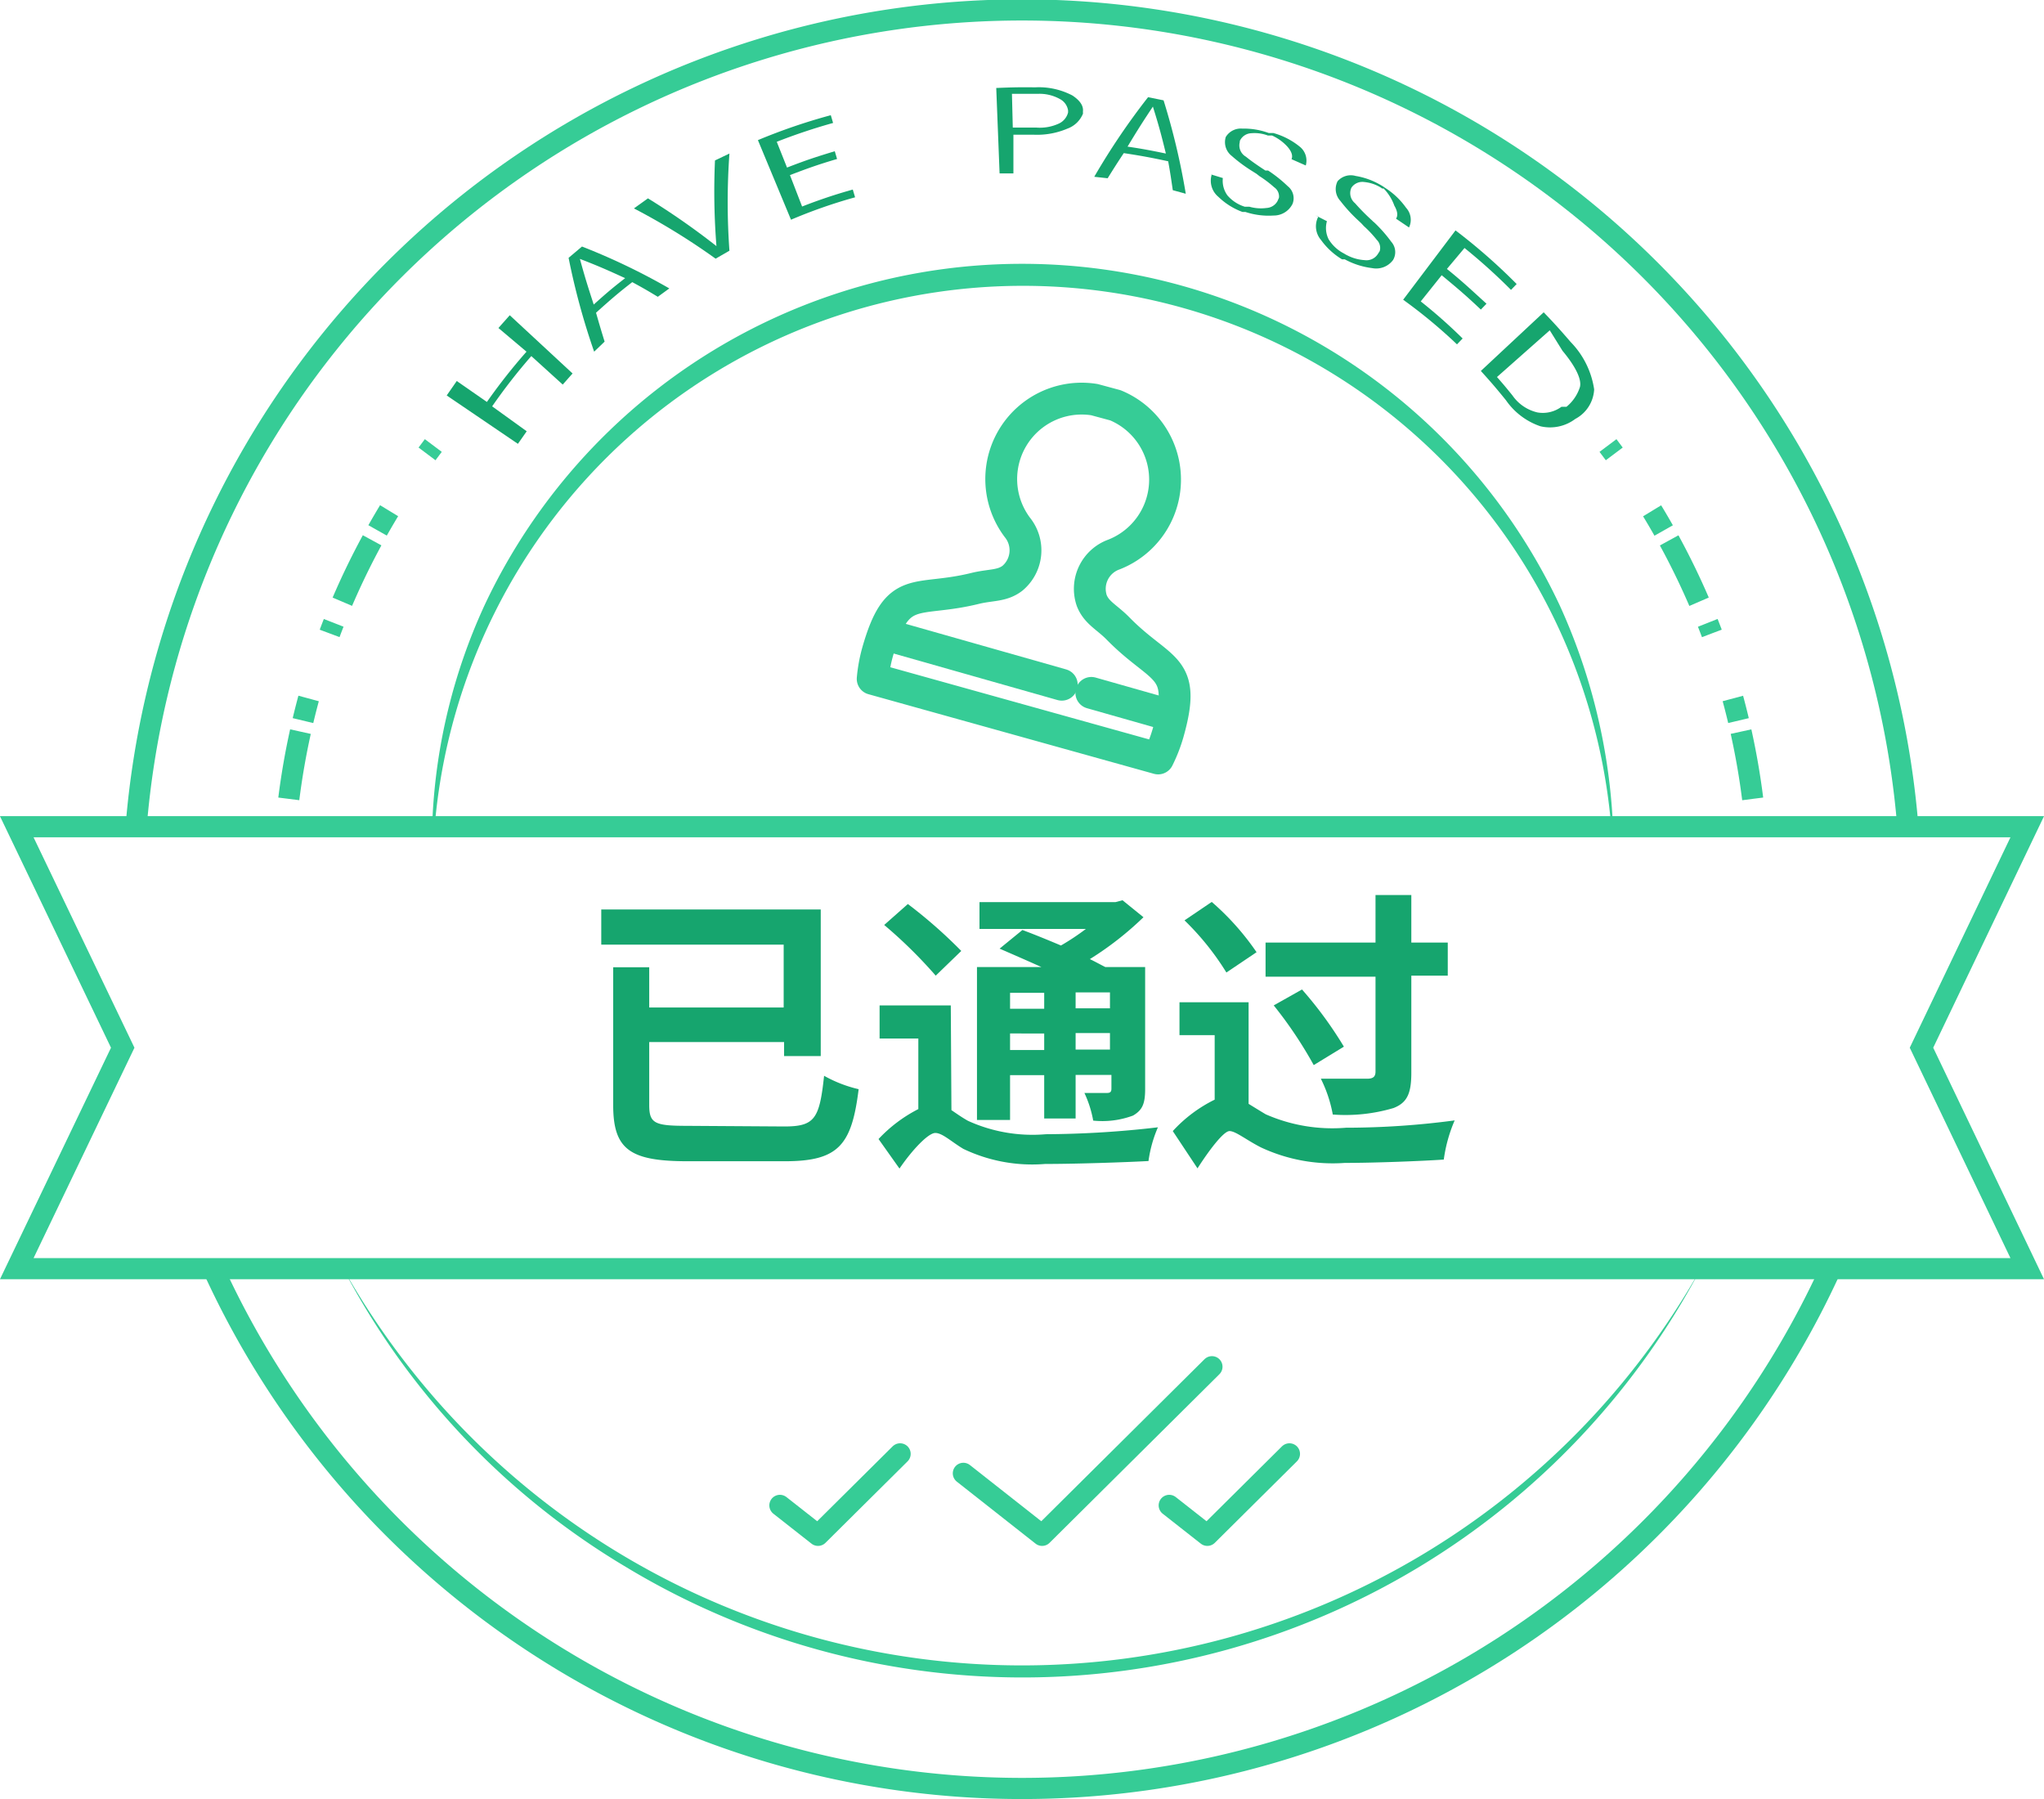 <svg id="图层_1" data-name="图层 1" xmlns="http://www.w3.org/2000/svg" viewBox="0 0 97.6 85.89"><defs><style>.cls-1,.cls-2,.cls-3,.cls-6,.cls-7{fill:none;stroke:#36cc96;}.cls-1,.cls-2,.cls-3{stroke-miterlimit:10;}.cls-1,.cls-2,.cls-3,.cls-7{stroke-width:1.01px;}.cls-2{stroke-dasharray:3.26 0.54 1.09 3.26;}.cls-3{stroke-dasharray:0.54 1.09 3.26 0.54 1.09 3.26;}.cls-4{fill:#16a56e;}.cls-5{fill:#36cc96;}.cls-6,.cls-7{stroke-linecap:round;stroke-linejoin:round;}.cls-6{stroke-width:1.52px;}</style></defs><title>pic10_01</title><path class="cls-1" d="M83.85,39.73q0-.25,0-.5"/><path class="cls-2" d="M83.69,38.14a35.09,35.09,0,0,0-1.41-6.36"/><path class="cls-3" d="M81.74,30.24A35.18,35.18,0,0,0,78,23"/><path class="cls-1" d="M77.08,21.67l-.3-.4"/><path class="cls-4" d="M37.45,53.78c1.46,0,1.68-.37,1.9-2.42A6.22,6.22,0,0,0,41,52c-.33,2.66-.95,3.44-3.52,3.44H32.84c-2.73,0-3.56-.54-3.56-2.67V46.18H31V48.1h6.42v-3H28.71V43.42H39.19v7H37.44v-.67H31v3c0,.88.25,1,1.81,1Z"/><path class="cls-4" d="M45.43,53c.21.14.47.33.79.51a7.43,7.43,0,0,0,3.72.64,47.54,47.54,0,0,0,5.35-.33,6.13,6.13,0,0,0-.45,1.61c-1.09.06-3.44.14-4.94.14A7.61,7.61,0,0,1,46,54.85c-.57-.34-1-.76-1.34-.76s-1.12.83-1.71,1.7l-1-1.41a6.88,6.88,0,0,1,1.9-1.43V49.58H42V48h3.4Zm-.75-6.42a22.31,22.31,0,0,0-2.46-2.42l1.13-1A23.17,23.17,0,0,1,45.9,45.4Zm3.55,6.89H46.65V46.17h3.08c-.69-.31-1.4-.62-2-.88l1.09-.89c.54.2,1.2.47,1.84.74a11.57,11.57,0,0,0,1.19-.79H46.77V43.07h6.49l.34-.09,1,.81a15.25,15.25,0,0,1-2.56,2c.27.13.52.27.74.38l0,0h1.9V52c0,.69-.13,1-.58,1.26a4.19,4.19,0,0,1-1.9.24,5.3,5.3,0,0,0-.42-1.32h1.08c.17,0,.21-.07.21-.21v-.65H51.36V53.4h-1.5V51.33H48.23Zm0-6.07v.76h1.63v-.76Zm1.63,2.73v-.79H48.23v.79ZM53,47.38H51.36v.76H53Zm0,2.73v-.79H51.36v.79Z"/><path class="cls-4" d="M59.62,52.7c.23.14.5.31.82.5a7.9,7.9,0,0,0,3.83.64,39.33,39.33,0,0,0,5.19-.35,7.12,7.12,0,0,0-.52,1.87c-1,.07-3.28.16-4.73.16a8.09,8.09,0,0,1-4-.74C59.52,54.43,59,54,58.71,54s-1,.95-1.53,1.78L56,54a6.73,6.73,0,0,1,2-1.5V49.42H56.32V47.85h3.3Zm-1.06-6.27a12.87,12.87,0,0,0-2-2.49l1.3-.88A12.49,12.49,0,0,1,60,45.46Zm7.12.2H60.43V45h5.25V42.73h1.71V45h1.74v1.58H67.39v4.64c0,1-.21,1.43-.85,1.68a8.09,8.09,0,0,1-2.9.31,6.4,6.4,0,0,0-.57-1.71c.91,0,1.92,0,2.21,0s.4-.1.4-.34Zm-3.51.61a18.76,18.76,0,0,1,2,2.73l-1.44.88A19.89,19.89,0,0,0,60.82,48Z"/><path class="cls-1" d="M6.5,39.47a42.44,42.44,0,0,1,84.6,0"/><path class="cls-1" d="M13.62,39.73q0-.25,0-.5"/><path class="cls-2" d="M13.79,38.14a35.09,35.09,0,0,1,1.41-6.36"/><path class="cls-3" d="M15.74,30.24A35.18,35.18,0,0,1,19.46,23"/><path class="cls-1" d="M20.39,21.67l.3-.4"/><path class="cls-1" d="M87.42,60.57a42.46,42.46,0,0,1-77.24,0"/><path class="cls-5" d="M81.21,60.57A36.63,36.63,0,0,1,29.87,74.8,36.09,36.09,0,0,1,16.39,60.57a37.2,37.2,0,0,0,64.82,0Z"/><path class="cls-5" d="M20.65,39.08a27.38,27.38,0,0,1,2.48-10.17,28.36,28.36,0,0,1,51.35,0A28.46,28.46,0,0,1,77,39.08h-.1a28.19,28.19,0,0,0-56.11,0Z"/><polygon class="cls-1" points="96.8 60.57 0.8 60.57 5.86 50.02 0.8 39.47 96.8 39.47 91.75 50.02 96.8 60.57"/><path class="cls-6" d="M41.67,32.41a7.16,7.16,0,0,1,.23-1.27c.95-3.35,1.8-2.34,4.67-3.05.74-.18,1.27-.1,1.77-.48a1.74,1.74,0,0,0,.24-2.43,3.84,3.84,0,0,1,3.68-6.1l1,.27a3.84,3.84,0,0,1-.06,7.12,1.74,1.74,0,0,0-1.07,2.2c.23.59.72.79,1.26,1.34,2.07,2.11,3.32,1.7,2.38,5a7.16,7.16,0,0,1-.47,1.2Z"/><line class="cls-6" x1="42.6" y1="30.39" x2="50.7" y2="32.69"/><line class="cls-6" x1="52.11" y1="33.08" x2="55.63" y2="34.08"/><polyline class="cls-7" points="46 70.34 49.76 73.3 57.87 65.25"/><polyline class="cls-7" points="37.24 71.87 39.06 73.3 42.98 69.41"/><polyline class="cls-7" points="55.83 71.87 57.65 73.3 61.57 69.41"/><path class="cls-4" d="M21.81,18.19l1.44,1a27.17,27.17,0,0,1,1.89-2.4L23.8,15.66l.54-.61,3,2.78-.47.53L25.37,17A26.9,26.9,0,0,0,23.5,19.4l1.65,1.19-.42.6-3.4-2.31Z"/><path class="cls-4" d="M27.79,11.77a30.9,30.9,0,0,1,4.17,2l-.55.4c-.48-.29-.72-.43-1.22-.7-.71.55-1.05.85-1.73,1.46.16.56.24.83.41,1.38l-.5.48a33.5,33.5,0,0,1-1.22-4.48Zm.56,2.77c.59-.53.88-.78,1.5-1.26-.85-.39-1.28-.58-2.16-.92C27.93,13.24,28.07,13.68,28.35,14.54Z"/><path class="cls-4" d="M30.94,9.47a34.77,34.77,0,0,1,3.27,2.28,33.1,33.1,0,0,1-.07-4.09l.69-.33a32.45,32.45,0,0,0,0,4.64l-.66.38a32.13,32.13,0,0,0-3.9-2.4Z"/><path class="cls-4" d="M39.67,5.5l.11.37a27.57,27.57,0,0,0-2.69.9L37.58,8c.9-.35,1.36-.5,2.28-.78l.11.37c-.91.27-1.36.43-2.25.77l.58,1.5a24.8,24.8,0,0,1,2.42-.81l.11.37a24.46,24.46,0,0,0-3.06,1.07l-1.58-3.8A27.87,27.87,0,0,1,39.67,5.5Z"/><path class="cls-4" d="M49.42,4.17a3.45,3.45,0,0,1,1.79.39c.36.24.53.49.5.76v.06a.12.12,0,0,1,0,.05,1.27,1.27,0,0,1-.74.71,3.69,3.69,0,0,1-1.64.29h-.94l0,1.85-.66,0L47.57,4.2C48.31,4.17,48.68,4.16,49.42,4.17ZM48.36,6.09h1.12a2.16,2.16,0,0,0,1.1-.2A.8.8,0,0,0,51,5.37v-.1a.74.74,0,0,0-.37-.53,2,2,0,0,0-1.08-.26H48.32Z"/><path class="cls-4" d="M55.56,4.79a33.09,33.09,0,0,1,1.06,4.46L56,9.08c-.08-.55-.12-.83-.22-1.38-.84-.18-1.27-.26-2.12-.39-.32.48-.47.72-.77,1.2l-.64-.07a33,33,0,0,1,2.57-3.8ZM53.84,7c.74.11,1.1.18,1.83.33-.22-.9-.34-1.35-.62-2.24C54.55,5.84,54.31,6.22,53.84,7Z"/><path class="cls-4" d="M57.8,8.32l.59.18a1.19,1.19,0,0,0,.22.83,1.79,1.79,0,0,0,.83.54l.11,0,.11,0a2,2,0,0,0,.81.06A.64.64,0,0,0,61,9.6l.07-.16a.53.53,0,0,0-.23-.5,5.28,5.28,0,0,0-.7-.53L60,8.3l-.19-.12a7.19,7.19,0,0,1-1-.74.83.83,0,0,1-.28-.9l0,0,0,0h0l0,0,0,0a.84.84,0,0,1,.79-.4,3.42,3.42,0,0,1,1.26.21h0l.11,0,.11,0A3.46,3.46,0,0,1,62.06,7a.85.85,0,0,1,.29.9l-.68-.3c.07-.17,0-.37-.19-.59a2.23,2.23,0,0,0-.74-.54l-.1,0-.1,0a1.81,1.81,0,0,0-.79-.11.63.63,0,0,0-.55.37v.05l0,0v0a.62.62,0,0,0,.29.7c.27.22.58.43.93.66l.06,0,.07,0a6.5,6.5,0,0,1,.94.75.73.73,0,0,1,.23.84l0,0a1,1,0,0,1-.91.56,3.54,3.54,0,0,1-1.34-.17l-.07,0-.07,0h0a3.27,3.27,0,0,1-1.15-.72,1,1,0,0,1-.32-1.07h0Z"/><path class="cls-4" d="M62.81,10.28l.55.28a1.2,1.2,0,0,0,.08.86,1.84,1.84,0,0,0,.73.68l.1.06.1.05a2.09,2.09,0,0,0,.8.21.64.64,0,0,0,.62-.29l.09-.14a.54.54,0,0,0-.14-.54,5.43,5.43,0,0,0-.61-.65L65,10.66l-.16-.15A7.4,7.4,0,0,1,64,9.59a.83.83,0,0,1-.13-.94l0,0,0,0h0l0,0,0,0a.84.84,0,0,1,.86-.25,3.5,3.5,0,0,1,1.21.44h0l.1.06.1.07a3.56,3.56,0,0,1,1,.95.85.85,0,0,1,.14.94l-.62-.42c.1-.15.07-.36-.08-.62A2.29,2.29,0,0,0,66.07,9L66,9l-.09-.06a1.86,1.86,0,0,0-.77-.25.63.63,0,0,0-.61.27l0,0,0,0,0,0,0,0a.62.62,0,0,0,.17.74c.23.26.5.54.81.82l.05.05.06.05a6.68,6.68,0,0,1,.81.92.74.74,0,0,1,.09.87l0,0a1,1,0,0,1-1,.39,3.66,3.66,0,0,1-1.31-.42l-.07,0-.06,0h0a3.37,3.37,0,0,1-1-.92,1,1,0,0,1-.13-1.12h0Z"/><path class="cls-4" d="M72.42,13.56l-.27.28a27.36,27.36,0,0,0-2.22-2l-.84,1c.78.63,1.16,1,1.89,1.66l-.27.28c-.73-.69-1.1-1-1.87-1.64l-1,1.25a24.59,24.59,0,0,1,2,1.77l-.27.28A24.25,24.25,0,0,0,67,14.31L69.5,11A27.63,27.63,0,0,1,72.42,13.56Z"/><path class="cls-4" d="M75,16.33a4.09,4.09,0,0,1,1.12,2.26A1.69,1.69,0,0,1,75.22,20a2,2,0,0,1-1.67.35,3.29,3.29,0,0,1-1.64-1.24c-.47-.58-.71-.86-1.2-1.4l3-2.8C74.24,15.46,74.49,15.74,75,16.33ZM71.48,18c.3.34.45.52.74.88a2,2,0,0,0,1.19.81,1.5,1.5,0,0,0,1.15-.27l.06,0,.07,0s0,0,0,0h0l.06,0,.05,0a2,2,0,0,0,.64-.94c.09-.34-.17-.94-.83-1.73L74,15.77Z"/></svg>